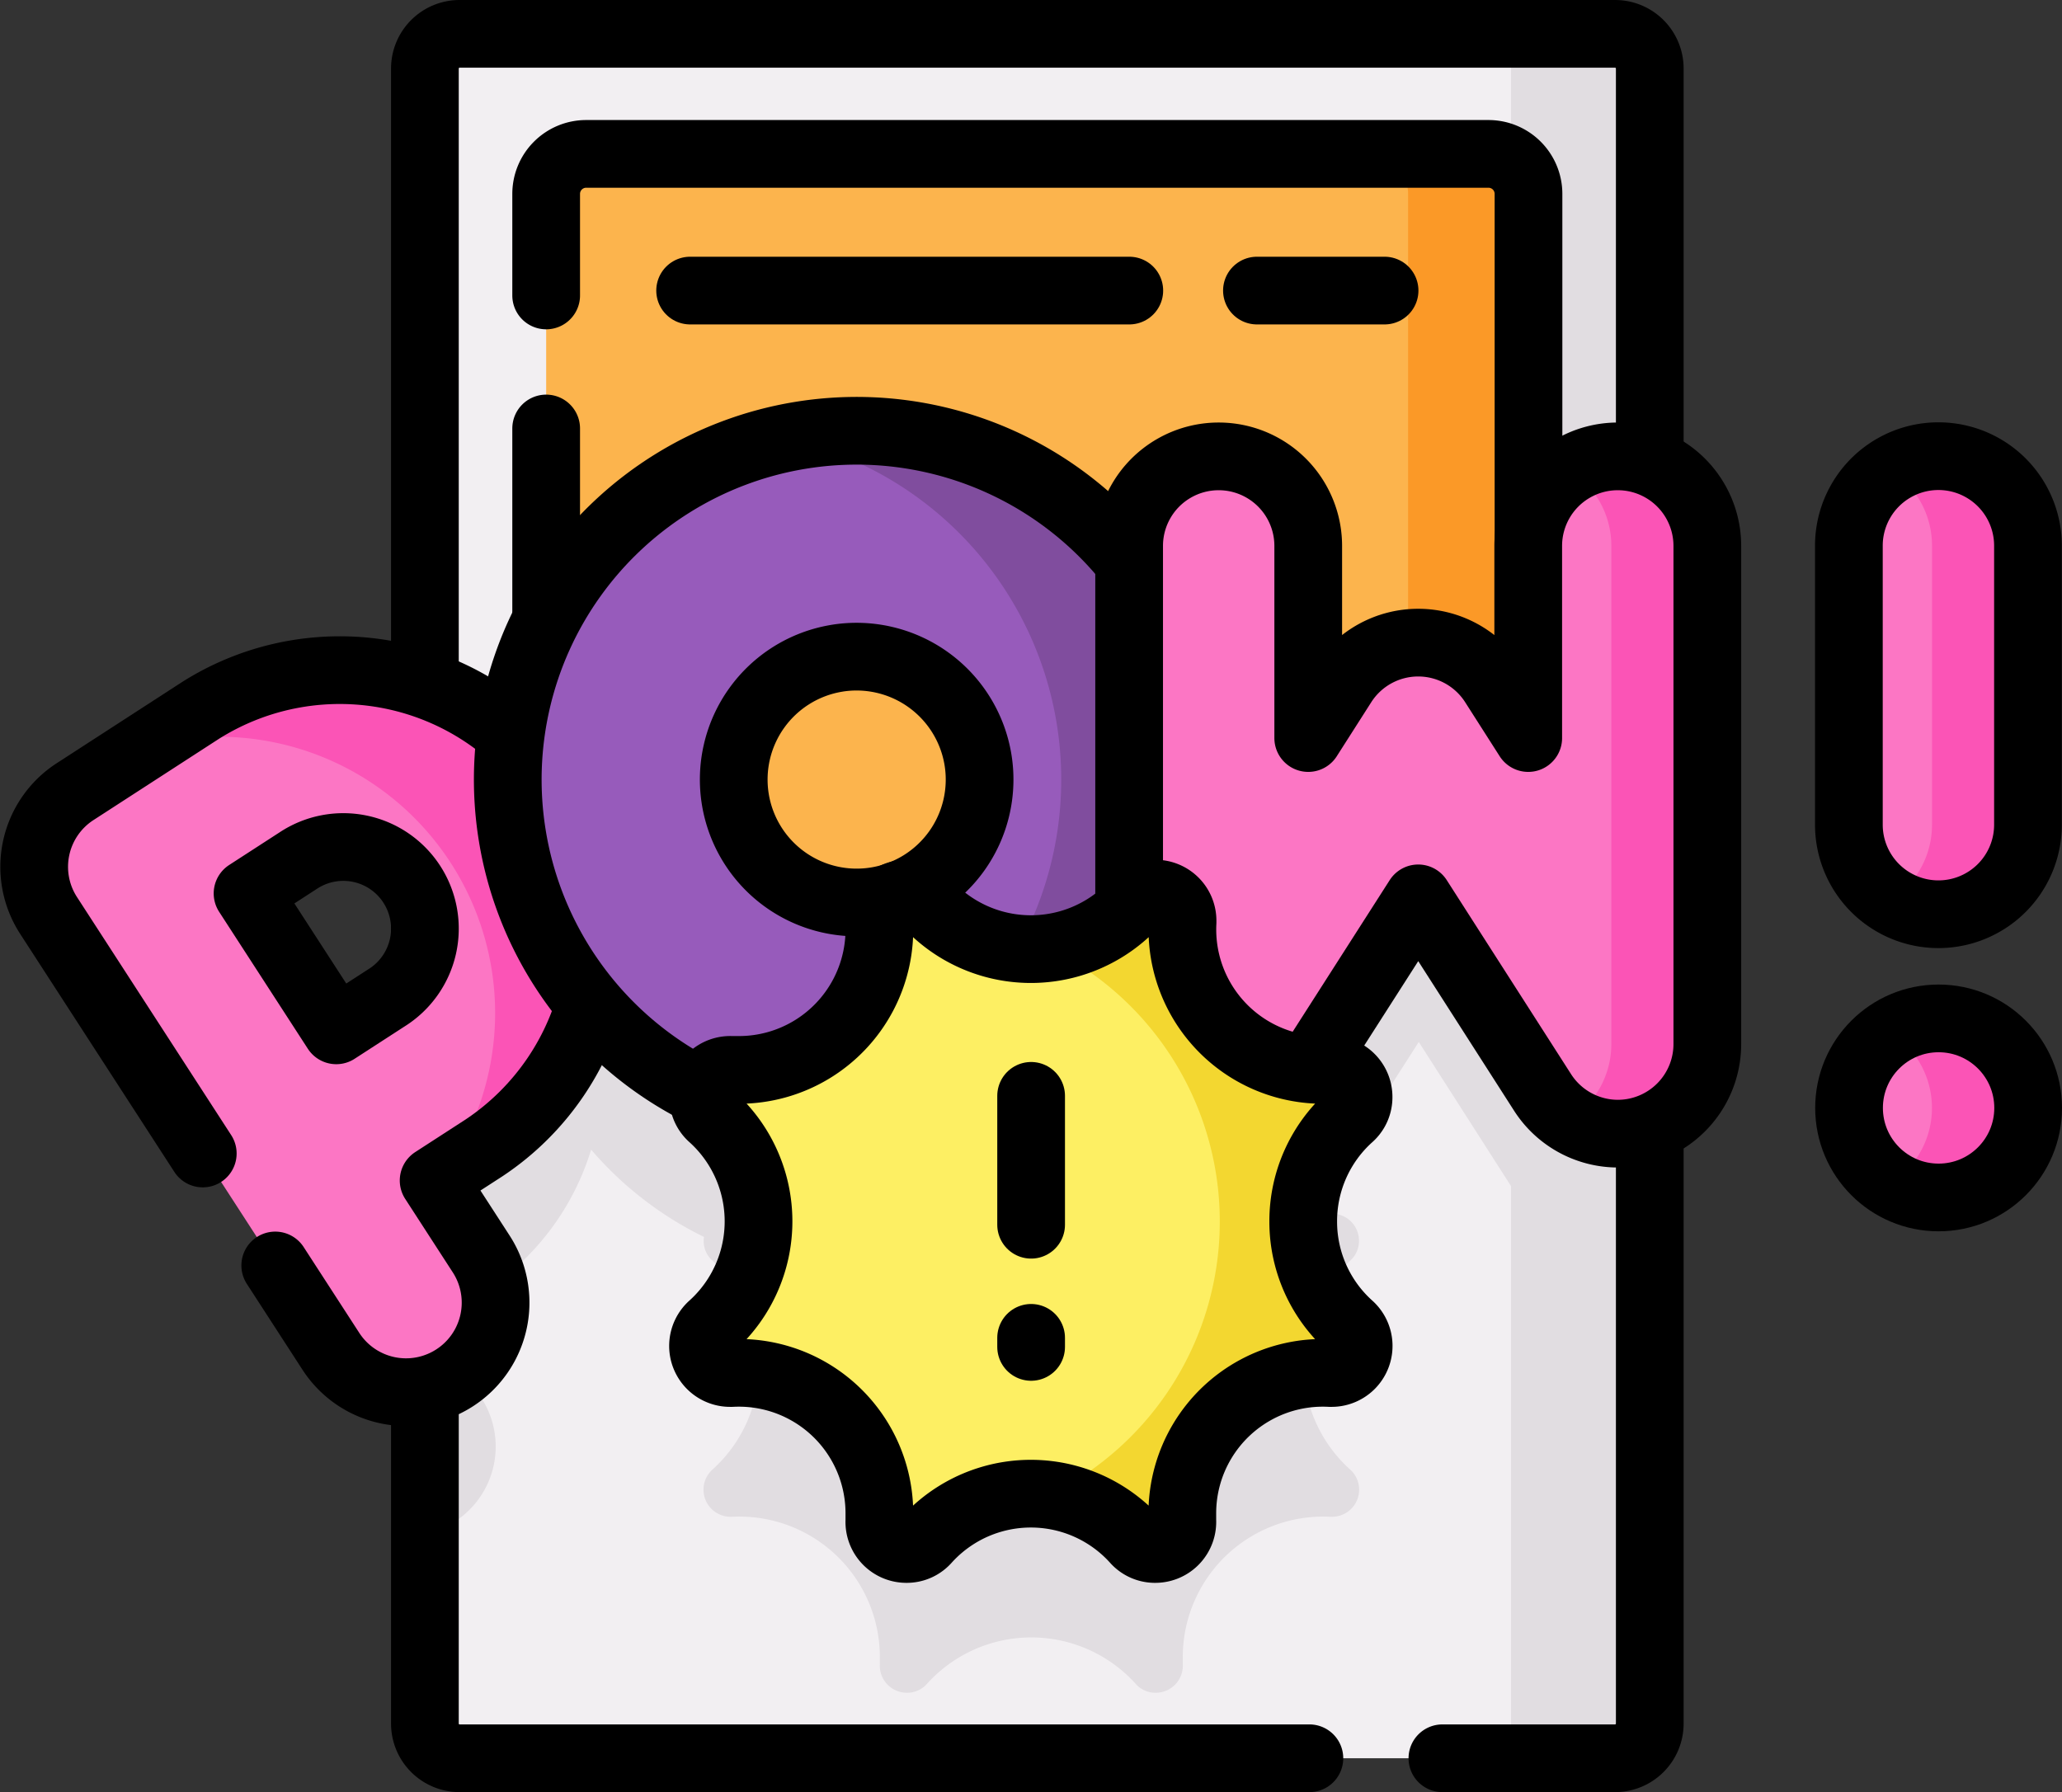 <svg xmlns="http://www.w3.org/2000/svg" width="60.905" height="52.942" viewBox="0 0 60.905 52.942">
  <rect x="0" y="0" width="60.905" height="52.942" fill="#333333" stroke="none"/>
  <g id="Grupo_1112816" data-name="Grupo 1112816" transform="translate(-750.095 -625.462)">
    <g id="Grupo_1112815" data-name="Grupo 1112815" transform="translate(743.603 585.398)">
      <g id="Grupo_1112814" data-name="Grupo 1112814" transform="translate(7.499 41.064)">
        <g id="Grupo_1112810" data-name="Grupo 1112810" transform="translate(0 0)">
          <g id="Grupo_1112790" data-name="Grupo 1112790" transform="translate(11.543)">
            <path id="Trazado_901091" data-name="Trazado 901091" d="M140.053,92.006H105.924a1.025,1.025,0,0,1-1.025-1.025V42.089a1.025,1.025,0,0,1,1.025-1.025h34.129a1.025,1.025,0,0,1,1.025,1.025V90.981A1.025,1.025,0,0,1,140.053,92.006Z" transform="translate(-104.899 -41.064)" fill="#f2eff2"/>
            <path id="Trazado_901092" data-name="Trazado 901092" d="M140.88,196.508c.067-.02.133-.042.2-.067V176.782a2.645,2.645,0,0,0-3.586,2.472v5.676l-1.022-1.6a2.645,2.645,0,0,0-4.455,0l-1.021,1.6v-5.676a2.645,2.645,0,1,0-5.29,0v.48a10.3,10.3,0,0,0-18.26,4.978,7.689,7.689,0,0,0-2.546-1.432v20.912a2.639,2.639,0,0,0,1.663-4.021L105.155,198l1.486-.962a7.663,7.663,0,0,0,3.168-4.2,10.388,10.388,0,0,0,3.334,2.58.811.811,0,0,0-.01.121.777.777,0,0,0,.266.586,4.15,4.15,0,0,1,0,6.16.8.8,0,0,0,.532,1.4h.045a4.149,4.149,0,0,1,4.361,4.14c0,.071,0,.143,0,.216a.8.8,0,0,0,.807.843.778.778,0,0,0,.587-.266,4.15,4.15,0,0,1,6.16,0,.778.778,0,0,0,.587.266.8.8,0,0,0,.807-.843c0-.073,0-.144,0-.216a4.149,4.149,0,0,1,4.361-4.14h.045a.8.8,0,0,0,.532-1.4,4.15,4.15,0,0,1,0-6.16.777.777,0,0,0,.266-.586.8.8,0,0,0-.843-.808c-.073,0-.144,0-.216,0-.138,0-.274-.007-.408-.021l3.233-5.052,3.666,5.729a2.643,2.643,0,0,0,2.97,1.113Zm-22.642-6.768a3.631,3.631,0,1,1,2.993-4.173A3.635,3.635,0,0,1,118.239,189.74Z" transform="translate(-104.899 -159.877)" fill="#e1dde1"/>
            <path id="Trazado_901093" data-name="Trazado 901093" d="M372.052,42.089V90.981a1.025,1.025,0,0,1-1.025,1.025h-4.1a1.025,1.025,0,0,0,1.025-1.025V42.089a1.025,1.025,0,0,0-1.025-1.025h4.1A1.025,1.025,0,0,1,372.052,42.089Z" transform="translate(-335.872 -41.064)" fill="#e1dde1"/>
            <path id="Trazado_901094" data-name="Trazado 901094" d="M164.14,92.22V72.17a1.182,1.182,0,0,0-1.182-1.182H136.306a1.182,1.182,0,0,0-1.182,1.182V92.22a1.182,1.182,0,0,0,1.182,1.182h26.651A1.182,1.182,0,0,0,164.14,92.22Z" transform="translate(-131.542 -67.442)" fill="#fcb44d"/>
            <path id="Trazado_901095" data-name="Trazado 901095" d="M344.71,72.171V92.22a1.182,1.182,0,0,1-1.183,1.182H339.97a1.182,1.182,0,0,0,1.183-1.182V72.171a1.183,1.183,0,0,0-1.183-1.183h3.558A1.183,1.183,0,0,1,344.71,72.171Z" transform="translate(-312.112 -67.442)" fill="#fb9927"/>
            <path id="Trazado_901096" data-name="Trazado 901096" d="M135.124,79.1V92.22a1.182,1.182,0,0,0,1.182,1.182h26.651a1.182,1.182,0,0,0,1.182-1.182V72.17a1.182,1.182,0,0,0-1.182-1.182H136.306a1.182,1.182,0,0,0-1.182,1.182v3" transform="translate(-131.542 -67.442)" fill="none" stroke="#000" stroke-linecap="round" stroke-linejoin="round" stroke-miterlimit="10" stroke-width="2"/>
            <g id="Grupo_1112789" data-name="Grupo 1112789">
              <path id="Trazado_901097" data-name="Trazado 901097" d="M134.953,92.006h5.1a1.025,1.025,0,0,0,1.025-1.025V42.089a1.025,1.025,0,0,0-1.025-1.025H105.924a1.025,1.025,0,0,0-1.025,1.025V90.981a1.025,1.025,0,0,0,1.025,1.025h25.1" transform="translate(-104.899 -41.064)" fill="none" stroke="#000" stroke-linecap="round" stroke-linejoin="round" stroke-miterlimit="10" stroke-width="2"/>
            </g>
          </g>
          <g id="Grupo_1112809" data-name="Grupo 1112809" transform="translate(0 11.724)">
            <g id="Grupo_1112791" data-name="Grupo 1112791" transform="translate(0 7.027)">
              <path id="Trazado_901098" data-name="Trazado 901098" d="M12.412,200.523l-3.706,2.4a2.645,2.645,0,0,0-.782,3.658l8.34,12.876a2.645,2.645,0,0,0,4.44-2.876L19.3,214.41l1.486-.962a7.7,7.7,0,0,0-8.371-12.925Zm5.5,8.485-1.486.962-2.62-4.045,1.486-.962a2.41,2.41,0,1,1,2.62,4.045Z" transform="translate(-7.499 -199.288)" fill="#fc76c4"/>
              <path id="Trazado_901099" data-name="Trazado 901099" d="M44.9,213.446l-1.2.778a8.164,8.164,0,0,0-8.841-12.62l1.671-1.083A7.7,7.7,0,0,1,44.9,213.446Z" transform="translate(-31.614 -199.286)" fill="#fb54b6"/>
              <path id="Trazado_901100" data-name="Trazado 901100" d="M14.622,216.921l1.643,2.536a2.645,2.645,0,1,0,4.44-2.876L19.3,214.411l1.486-.962a7.7,7.7,0,0,0-8.371-12.925l-3.706,2.4a2.645,2.645,0,0,0-.782,3.658l4.554,7.031m5.429-4.6-1.486.962-2.62-4.045,1.486-.962a2.41,2.41,0,1,1,2.62,4.045Z" transform="translate(-7.499 -199.288)" fill="none" stroke="#000" stroke-linecap="round" stroke-linejoin="round" stroke-miterlimit="10" stroke-width="2"/>
            </g>
            <g id="Grupo_1112792" data-name="Grupo 1112792" transform="translate(13.986)">
              <path id="Trazado_901101" data-name="Trazado 901101" d="M137.5,160.467a10.305,10.305,0,1,1,8.495-11.842A10.317,10.317,0,0,1,137.5,160.467Zm-2.263-13.752a3.631,3.631,0,1,0,4.173,2.993A3.635,3.635,0,0,0,135.234,146.715Z" transform="translate(-125.517 -139.992)" fill="#975bbb"/>
            </g>
            <g id="Grupo_1112793" data-name="Grupo 1112793" transform="translate(22.161 0)">
              <path id="Trazado_901102" data-name="Trazado 901102" d="M198.308,160.469a10.265,10.265,0,0,1-3.805-.085,10.305,10.305,0,0,0,0-20.166c.15-.032.3-.06.456-.085a10.305,10.305,0,1,1,3.348,20.337Z" transform="translate(-194.503 -139.995)" fill="#804d9e"/>
            </g>
            <g id="Grupo_1112794" data-name="Grupo 1112794" transform="translate(13.986)">
              <path id="Trazado_901103" data-name="Trazado 901103" d="M137.5,160.467a10.305,10.305,0,1,1,8.495-11.842A10.317,10.317,0,0,1,137.5,160.467Zm-2.263-13.752a3.631,3.631,0,1,0,4.173,2.993A3.635,3.635,0,0,0,135.234,146.715Z" transform="translate(-125.517 -139.992)" fill="none" stroke="#000" stroke-linecap="round" stroke-linejoin="round" stroke-miterlimit="10" stroke-width="2"/>
            </g>
            <g id="Grupo_1112801" data-name="Grupo 1112801" transform="translate(32.348 0.758)">
              <g id="Grupo_1112796" data-name="Grupo 1112796">
                <g id="Grupo_1112795" data-name="Grupo 1112795">
                  <path id="Trazado_901104" data-name="Trazado 901104" d="M294.9,166.4a2.645,2.645,0,0,1-2.228-1.219L289,159.449l-3.666,5.729a2.645,2.645,0,0,1-4.873-1.426V149.037a2.645,2.645,0,1,1,5.29,0v5.676l1.021-1.6a2.645,2.645,0,0,1,4.455,0l1.022,1.6v-5.676a2.645,2.645,0,1,1,5.29,0v14.716A2.646,2.646,0,0,1,294.9,166.4Z" transform="translate(-280.465 -146.392)" fill="#fc76c4"/>
                </g>
              </g>
              <g id="Grupo_1112798" data-name="Grupo 1112798" transform="translate(13.014 0)">
                <g id="Grupo_1112797" data-name="Grupo 1112797">
                  <path id="Trazado_901105" data-name="Trazado 901105" d="M394.343,149.039v14.716a2.644,2.644,0,0,1-4.064,2.232,2.644,2.644,0,0,0,1.225-2.232V149.039a2.641,2.641,0,0,0-1.225-2.231,2.618,2.618,0,0,1,1.419-.414A2.645,2.645,0,0,1,394.343,149.039Z" transform="translate(-390.279 -146.395)" fill="#fb54b6"/>
                </g>
              </g>
              <g id="Grupo_1112800" data-name="Grupo 1112800">
                <g id="Grupo_1112799" data-name="Grupo 1112799">
                  <path id="Trazado_901106" data-name="Trazado 901106" d="M294.9,166.4a2.645,2.645,0,0,1-2.228-1.219L289,159.449l-3.666,5.729a2.645,2.645,0,0,1-4.873-1.426V149.037a2.645,2.645,0,1,1,5.29,0v5.676l1.021-1.6a2.645,2.645,0,0,1,4.455,0l1.022,1.6v-5.676a2.645,2.645,0,1,1,5.29,0v14.716A2.646,2.646,0,0,1,294.9,166.4Z" transform="translate(-280.465 -146.392)" fill="none" stroke="#000" stroke-linecap="round" stroke-linejoin="round" stroke-miterlimit="10" stroke-width="2"/>
                </g>
              </g>
            </g>
            <g id="Grupo_1112808" data-name="Grupo 1112808" transform="translate(53.608 0.752)">
              <g id="Grupo_1112805" data-name="Grupo 1112805">
                <g id="Grupo_1112802" data-name="Grupo 1112802" transform="translate(0 0)">
                  <path id="Trazado_901107" data-name="Trazado 901107" d="M462.5,159.87a2.645,2.645,0,0,1-2.645-2.645v-8.242a2.645,2.645,0,1,1,5.29,0v8.242A2.645,2.645,0,0,1,462.5,159.87Z" transform="translate(-459.86 -146.338)" fill="#fc76c4"/>
                </g>
                <g id="Grupo_1112803" data-name="Grupo 1112803" transform="translate(1.226)">
                  <path id="Trazado_901108" data-name="Trazado 901108" d="M474.27,148.981v8.241a2.644,2.644,0,0,1-4.064,2.231,2.638,2.638,0,0,0,1.225-2.231v-8.241a2.642,2.642,0,0,0-1.225-2.232,2.618,2.618,0,0,1,1.419-.414A2.645,2.645,0,0,1,474.27,148.981Z" transform="translate(-470.206 -146.336)" fill="#fb54b6"/>
                </g>
                <circle id="Elipse_11533" data-name="Elipse 11533" cx="2.645" cy="2.645" r="2.645" transform="translate(0 16.609)" fill="#fc76c4"/>
                <g id="Grupo_1112804" data-name="Grupo 1112804" transform="translate(1.226 16.609)">
                  <path id="Trazado_901109" data-name="Trazado 901109" d="M474.27,289.136a2.646,2.646,0,0,1-2.646,2.646,2.618,2.618,0,0,1-1.419-.414,2.645,2.645,0,0,0,0-4.462,2.618,2.618,0,0,1,1.419-.414A2.645,2.645,0,0,1,474.27,289.136Z" transform="translate(-470.206 -286.492)" fill="#fb54b6"/>
                </g>
              </g>
              <g id="Grupo_1112807" data-name="Grupo 1112807" transform="translate(0 0)">
                <g id="Grupo_1112806" data-name="Grupo 1112806" transform="translate(0)">
                  <path id="Trazado_901110" data-name="Trazado 901110" d="M462.5,159.87a2.645,2.645,0,0,1-2.645-2.645v-8.242a2.645,2.645,0,1,1,5.29,0v8.242A2.645,2.645,0,0,1,462.5,159.87Z" transform="translate(-459.86 -146.338)" fill="none" stroke="#000" stroke-linecap="round" stroke-linejoin="round" stroke-miterlimit="10" stroke-width="2"/>
                </g>
                <circle id="Elipse_11534" data-name="Elipse 11534" cx="2.645" cy="2.645" r="2.645" transform="translate(0 16.609)" fill="none" stroke="#000" stroke-linecap="round" stroke-linejoin="round" stroke-miterlimit="10" stroke-width="2"/>
              </g>
            </g>
          </g>
        </g>
        <g id="Grupo_1112813" data-name="Grupo 1112813" transform="translate(19.776 25.409)">
          <g id="Grupo_1112811" data-name="Grupo 1112811">
            <path id="Trazado_901111" data-name="Trazado 901111" d="M192.085,265.143a4.135,4.135,0,0,1,1.369-3.08.777.777,0,0,0,.266-.586.8.8,0,0,0-.843-.808c-.073,0-.144,0-.216,0a4.148,4.148,0,0,1-4.14-4.359c0-.015,0-.03,0-.045a.8.8,0,0,0-1.4-.533,4.15,4.15,0,0,1-6.16,0,.8.8,0,0,0-1.4.533c0,.015,0,.03,0,.045a4.148,4.148,0,0,1-4.14,4.359c-.071,0-.143,0-.216,0a.8.8,0,0,0-.843.808.777.777,0,0,0,.266.586,4.15,4.15,0,0,1,0,6.16.8.8,0,0,0,.532,1.4h.045a4.149,4.149,0,0,1,4.361,4.14c0,.071,0,.143,0,.216a.8.8,0,0,0,.807.843.778.778,0,0,0,.587-.266,4.15,4.15,0,0,1,6.16,0,.778.778,0,0,0,.587.266.8.8,0,0,0,.807-.843c0-.073,0-.144,0-.216a4.149,4.149,0,0,1,4.361-4.14h.045a.8.8,0,0,0,.532-1.4A4.134,4.134,0,0,1,192.085,265.143Z" transform="translate(-174.375 -255.471)" fill="#fdef63"/>
            <path id="Trazado_901112" data-name="Trazado 901112" d="M269.456,268.222a.8.8,0,0,1-.532,1.4h-.044a4.148,4.148,0,0,0-4.361,4.14c0,.071,0,.142.005.216a.8.8,0,0,1-.807.843.774.774,0,0,1-.587-.267,4.137,4.137,0,0,0-2.532-1.332,9,9,0,0,0,0-16.149,4.125,4.125,0,0,0,2.536-1.331.8.8,0,0,1,1.394.532v.046a4.148,4.148,0,0,0,4.14,4.36c.071,0,.142,0,.216-.005a.8.8,0,0,1,.843.808.774.774,0,0,1-.267.586,4.152,4.152,0,0,0,0,6.161Z" transform="translate(-250.377 -255.47)" fill="#f3d730"/>
            <path id="Trazado_901113" data-name="Trazado 901113" d="M192.085,265.143a4.135,4.135,0,0,1,1.369-3.08.777.777,0,0,0,.266-.586.8.8,0,0,0-.843-.808c-.073,0-.144,0-.216,0a4.148,4.148,0,0,1-4.14-4.359c0-.015,0-.03,0-.045a.8.8,0,0,0-1.4-.533,4.15,4.15,0,0,1-6.16,0,.8.8,0,0,0-1.4.533c0,.015,0,.03,0,.045a4.148,4.148,0,0,1-4.14,4.359c-.071,0-.143,0-.216,0a.8.8,0,0,0-.843.808.777.777,0,0,0,.266.586,4.15,4.15,0,0,1,0,6.16.8.8,0,0,0,.532,1.4h.045a4.149,4.149,0,0,1,4.361,4.14c0,.071,0,.143,0,.216a.8.8,0,0,0,.807.843.778.778,0,0,0,.587-.266,4.15,4.15,0,0,1,6.16,0,.778.778,0,0,0,.587.266.8.8,0,0,0,.807-.843c0-.073,0-.144,0-.216a4.149,4.149,0,0,1,4.361-4.14h.045a.8.8,0,0,0,.532-1.4A4.134,4.134,0,0,1,192.085,265.143Z" transform="translate(-174.375 -255.471)" fill="none" stroke="#000" stroke-linecap="round" stroke-linejoin="round" stroke-miterlimit="10" stroke-width="2"/>
          </g>
          <g id="Grupo_1112812" data-name="Grupo 1112812" transform="translate(9.673 5.964)">
            <line id="Línea_598" data-name="Línea 598" y1="3.808" fill="none" stroke="#000" stroke-linecap="round" stroke-linejoin="round" stroke-miterlimit="10" stroke-width="2"/>
            <line id="Línea_599" data-name="Línea 599" y2="0.268" transform="translate(0 7.149)" fill="none" stroke="#000" stroke-linecap="round" stroke-linejoin="round" stroke-miterlimit="10" stroke-width="2"/>
          </g>
        </g>
      </g>
      <line id="Línea_600" data-name="Línea 600" x1="12.972" transform="translate(26.876 48.648)" fill="none" stroke="#000" stroke-linecap="round" stroke-linejoin="round" stroke-miterlimit="10" stroke-width="2"/>
      <line id="Línea_601" data-name="Línea 601" x1="3.77" transform="translate(43.618 48.648)" fill="none" stroke="#000" stroke-linecap="round" stroke-linejoin="round" stroke-miterlimit="10" stroke-width="2"/>
    </g>
  </g>
</svg>
